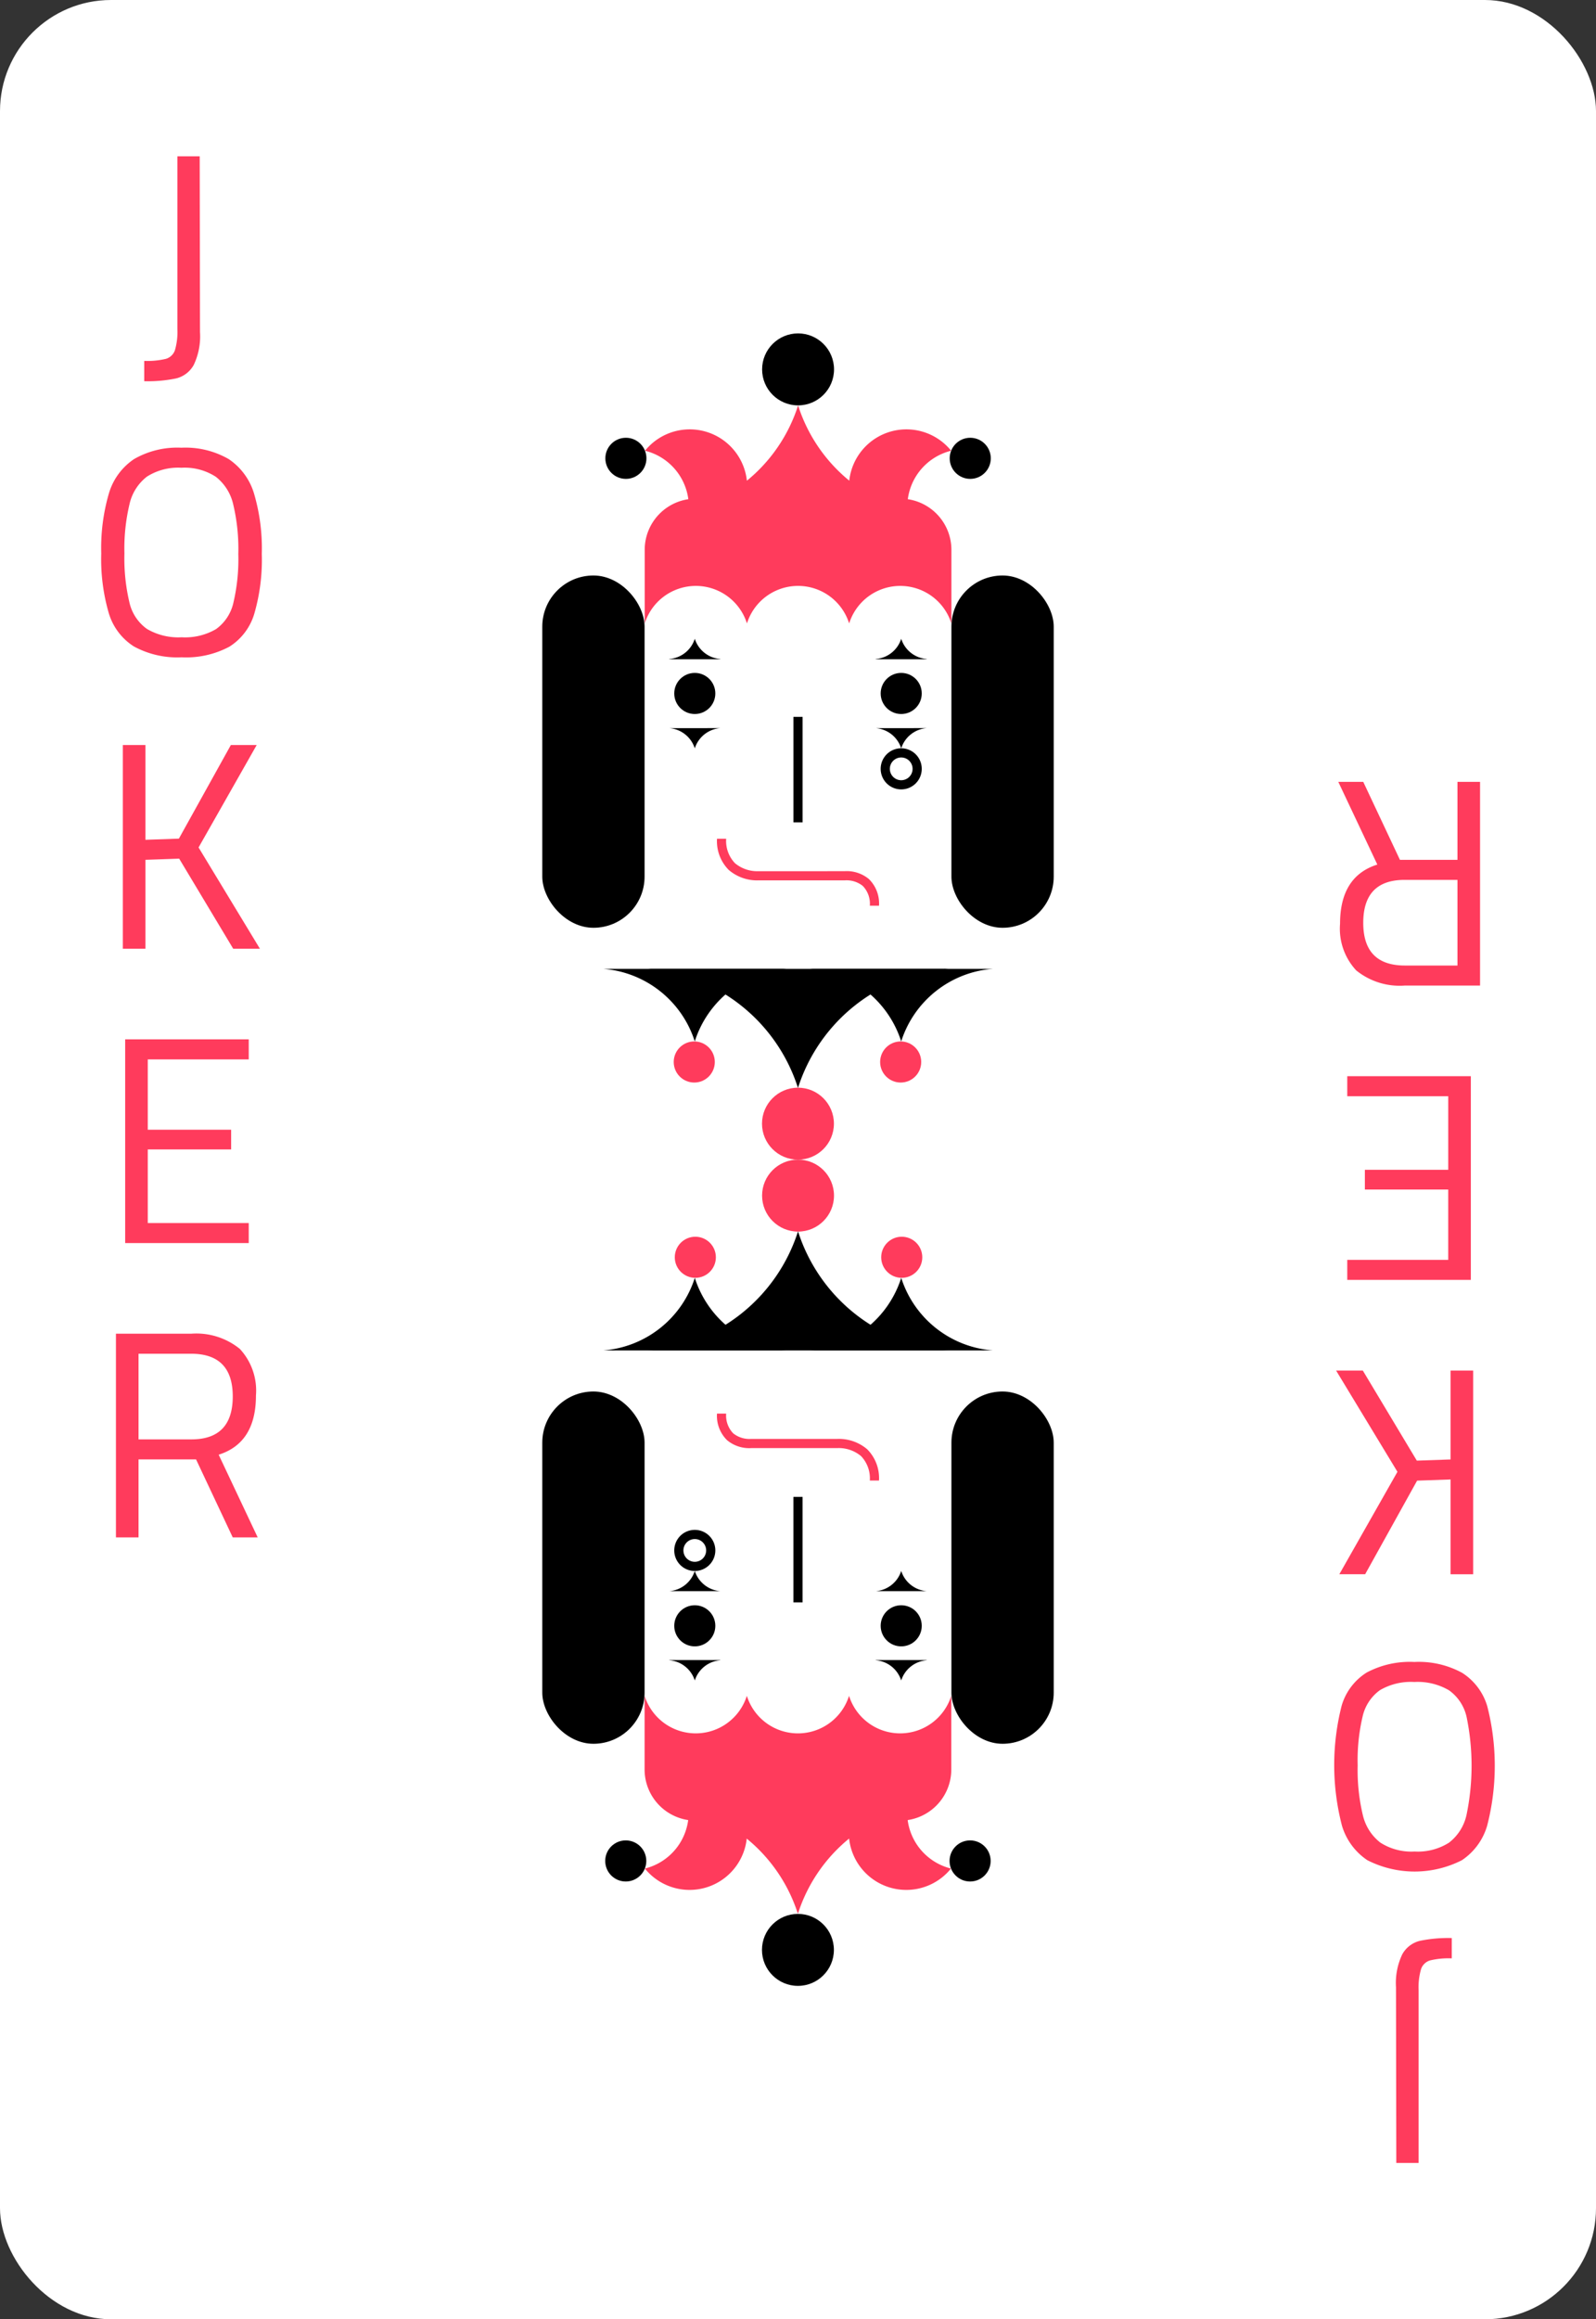 <svg xmlns="http://www.w3.org/2000/svg" viewBox="0 0 115 167"><rect x="0" y="0" width="115" height="167" fill="#333333" stroke="none"/><defs><style>.cls-1{fill:#fff;}.cls-2{fill:#ff3b5c;}</style></defs><title>card-joker-2</title><g id="artwork"><rect class="cls-1" width="115" height="167" rx="8"/><path class="cls-2" d="M10.393,25.986a5.772,5.772,0,0,0,1.565-.148.985.985,0,0,0,.645-.615,4.716,4.716,0,0,0,.179-1.547V11.255h1.607l.022,12.654a4.797,4.797,0,0,1-.454,2.374,1.993,1.993,0,0,1-1.259.964,10.044,10.044,0,0,1-2.306.202Z"/><path class="cls-2" d="M9.643,46.545A4.291,4.291,0,0,1,7.835,44.139a13.93,13.93,0,0,1-.54-4.292,14.035,14.035,0,0,1,.55-4.313A4.503,4.503,0,0,1,9.664,33.054a6.228,6.228,0,0,1,3.405-.816,6.234,6.234,0,0,1,3.405.816,4.555,4.555,0,0,1,1.829,2.48,13.974,13.974,0,0,1,.56,4.355,13.916,13.916,0,0,1-.54,4.303,4.213,4.213,0,0,1-1.797,2.374,6.612,6.612,0,0,1-3.438.763A6.523,6.523,0,0,1,9.643,46.545Zm5.932-1.251a3.201,3.201,0,0,0,1.238-1.876,13.68,13.68,0,0,0,.359-3.529,13.9,13.9,0,0,0-.37-3.581A3.506,3.506,0,0,0,15.544,34.326a4.143,4.143,0,0,0-2.475-.646,4.2,4.2,0,0,0-2.475.635,3.451,3.451,0,0,0-1.259,1.972,13.797,13.797,0,0,0-.37,3.561,13.764,13.764,0,0,0,.36,3.529,3.21,3.21,0,0,0,1.259,1.907,4.459,4.459,0,0,0,2.506.604A4.409,4.409,0,0,0,15.575,45.294Z"/><path class="cls-2" d="M12.911,61.827l-2.432.084v6.401H8.851V53.645h1.628V60.47l2.411-.084,3.744-6.74h1.862l-4.188,7.376,4.42,7.291H16.803Z"/><path class="cls-2" d="M10.648,76.282v5.065h6.007v1.42H10.648v5.299H17.923v1.441H9.02V74.84H17.923v1.442Z"/><path class="cls-2" d="M8.354,96.034H13.768a4.971,4.971,0,0,1,3.511,1.092,4.407,4.407,0,0,1,1.163,3.36q0,3.413-2.686,4.26l2.813,5.956H16.771l-2.644-5.617H9.982v5.617H8.354Zm5.435,7.609q2.982,0,2.982-3.094,0-3.073-3.003-3.073H9.982v6.167Z"/><path class="cls-2" d="M104.607,141.013a5.772,5.772,0,0,0-1.565.148.985.985,0,0,0-.645.615,4.714,4.714,0,0,0-.179,1.547v12.421h-1.607l-.022-12.654a4.797,4.797,0,0,1,.454-2.374,1.993,1.993,0,0,1,1.259-.964,10.045,10.045,0,0,1,2.306-.202Z"/><path class="cls-2" d="M105.357,120.454a4.291,4.291,0,0,1,1.809,2.406,17.261,17.261,0,0,1-.01,8.605,4.503,4.503,0,0,1-1.819,2.48,7.517,7.517,0,0,1-6.811,0,4.555,4.555,0,0,1-1.829-2.48,17.314,17.314,0,0,1-.021-8.658,4.213,4.213,0,0,1,1.797-2.374,6.612,6.612,0,0,1,3.438-.763A6.523,6.523,0,0,1,105.357,120.454ZM99.425,121.705a3.201,3.201,0,0,0-1.238,1.876,13.68,13.68,0,0,0-.359,3.529,13.9,13.9,0,0,0,.37,3.581,3.506,3.506,0,0,0,1.257,1.982,4.143,4.143,0,0,0,2.475.646,4.2,4.2,0,0,0,2.475-.635,3.451,3.451,0,0,0,1.259-1.972,17.382,17.382,0,0,0,.01-7.09,3.21,3.21,0,0,0-1.259-1.907,4.459,4.459,0,0,0-2.506-.604A4.409,4.409,0,0,0,99.425,121.705Z"/><path class="cls-2" d="M102.089,105.173l2.432-.084V98.688h1.628v14.667h-1.628v-6.825l-2.411.084-3.744,6.74H96.505l4.188-7.376-4.42-7.291h1.925Z"/><path class="cls-2" d="M104.352,90.718V85.652H98.346V84.233h6.007V78.934H97.077V77.493h8.904V92.159H97.077V90.718Z"/><path class="cls-2" d="M106.646,70.965H101.232a4.971,4.971,0,0,1-3.511-1.092,4.407,4.407,0,0,1-1.163-3.36q0-3.413,2.686-4.26l-2.813-5.956H98.229l2.644,5.617h4.145v-5.617h1.628Zm-5.435-7.609q-2.982,0-2.982,3.094,0,3.073,3.003,3.073h3.786V63.356Z"/><path class="cls-2" d="M49.633,37.881V36.479A4.152,4.152,0,0,0,46.476,32.455a4.143,4.143,0,0,1,7.365,2.621v2.806Z"/><path class="cls-2" d="M65.377,37.881V36.479a4.152,4.152,0,0,1,3.157-4.024,4.143,4.143,0,0,0-7.365,2.621v2.806Z"/><circle cx="69.911" cy="33.002" r="1.48"/><circle cx="45.099" cy="33.002" r="1.48"/><path class="cls-2" d="M64.869,35.905h0a3.686,3.686,0,0,1,3.685,3.686v5.306a3.861,3.861,0,0,0-7.364-.018v.018l-.004-.009-.004.009v-.018a3.859,3.859,0,0,0-7.356,0v.018l-.004-.009-.004.009v-.018a3.861,3.861,0,0,0-7.364.018v-5.306a3.686,3.686,0,0,1,3.686-3.686H64.869Z"/><path class="cls-2" d="M47.445,37.167A11.505,11.505,0,0,0,57.505,29.199v-.003l.003-.003v.005a11.505,11.505,0,0,0,10.058,7.967Z"/><circle cx="57.505" cy="26.598" r="2.591"/><rect x="57.17" y="51.619" width="0.661" height="7.596"/><rect x="39.074" y="41.439" width="7.371" height="25.366" rx="3.685"/><rect x="68.555" y="41.439" width="7.371" height="25.366" rx="3.685"/><path d="M63.1,52.43a2.101,2.101,0,0,1,1.837,1.455v0l0.0 0v-.001a2.1,2.1,0,0,1,1.836-1.455Z"/><path d="M64.937,47.468H63.1v-.016a2.101,2.101,0,0,0,1.837-1.455V45.996l0-0v.001a2.1,2.1,0,0,0,1.836,1.455v.016Z"/><circle cx="64.937" cy="49.933" r="1.48"/><path d="M64.937,54.542a.819.819,0,1,1-.819.819.82.82,0,0,1,.819-.819m0-.661a1.48,1.48,0,1,0,1.48,1.48,1.48,1.48,0,0,0-1.48-1.48Z"/><circle cx="50.063" cy="49.933" r="1.48"/><path d="M48.226,52.43a2.101,2.101,0,0,1,1.837,1.455v0l0.0 0v-.001a2.1,2.1,0,0,1,1.836-1.455Z"/><path d="M50.064,47.468H48.226v-.016a2.101,2.101,0,0,0,1.837-1.455V45.996l0-0v.001a2.1,2.1,0,0,0,1.836,1.455v.016Z"/><circle class="cls-2" cx="50.025" cy="76.469" r="1.48"/><circle class="cls-2" cx="64.898" cy="76.469" r="1.48"/><circle class="cls-2" cx="57.497" cy="80.91" r="2.591"/><path d="M56.654,69.762a7.537,7.537,0,0,0-6.591,5.22v.002l-.002.002v-.003a7.537,7.537,0,0,0-6.589-5.22Z"/><path d="M71.528,69.762a7.537,7.537,0,0,0-6.591,5.22v.002l-.002.002v-.003a7.537,7.537,0,0,0-6.589-5.22Z"/><path d="M68.321,69.762A12.374,12.374,0,0,0,57.5,78.332v.003l-.003.003v-.006a12.374,12.374,0,0,0-10.818-8.569Z"/><path class="cls-2" d="M63.337,65.215h-.661a1.837,1.837,0,0,0-.51-1.425,1.872,1.872,0,0,0-1.281-.4L54.659,63.391a3.139,3.139,0,0,1-2.149-.75,2.938,2.938,0,0,1-.846-2.246h.661a2.311,2.311,0,0,0,.633,1.759,2.499,2.499,0,0,0,1.681.577l6.214-.001a2.493,2.493,0,0,1,1.758.569A2.46,2.46,0,0,1,63.337,65.215Z"/><path class="cls-2" d="M65.367,129.119V130.521a4.152,4.152,0,0,0,3.157,4.024,4.143,4.143,0,0,1-7.365-2.621v-2.806Z"/><path class="cls-2" d="M49.623,129.119V130.521a4.152,4.152,0,0,1-3.157,4.024,4.143,4.143,0,0,0,7.365-2.621v-2.806Z"/><circle cx="45.089" cy="133.998" r="1.48"/><circle cx="69.901" cy="133.998" r="1.48"/><path class="cls-2" d="M50.131,131.095h-0a3.686,3.686,0,0,1-3.685-3.686v-5.306a3.861,3.861,0,0,0,7.364.018v-.018l.004.009.004-.009v.018a3.859,3.859,0,0,0,7.356,0v-.018l.004.009.004-.009v.018a3.861,3.861,0,0,0,7.364-.018v5.306a3.686,3.686,0,0,1-3.686,3.686H50.131Z"/><path class="cls-2" d="M67.555,129.833a11.505,11.505,0,0,0-10.061,7.967v.003l-.003.003v-.005a11.505,11.505,0,0,0-10.058-7.967Z"/><circle cx="57.495" cy="140.402" r="2.591"/><rect x="57.169" y="107.785" width="0.661" height="7.596"/><rect x="68.555" y="100.195" width="7.371" height="25.366" rx="3.685"/><rect x="39.074" y="100.195" width="7.371" height="25.366" rx="3.685"/><path d="M51.9,114.57a2.101,2.101,0,0,1-1.837-1.455v-0l-0-0v.001a2.1,2.1,0,0,1-1.836,1.455Z"/><path d="M50.063,119.532h1.837v.016a2.101,2.101,0,0,0-1.837,1.455v0l-0.0 0v-.001a2.1,2.1,0,0,0-1.836-1.455v-.016Z"/><circle cx="50.063" cy="117.067" r="1.48"/><path d="M50.063,112.458a.819.819,0,1,1,.819-.819.82.82,0,0,1-.819.819m0,.661a1.48,1.48,0,1,0-1.48-1.48,1.48,1.48,0,0,0,1.48,1.48Z"/><circle cx="64.937" cy="117.067" r="1.48"/><path d="M66.774,114.57a2.101,2.101,0,0,1-1.837-1.455v-0l-0-0v.001a2.1,2.1,0,0,1-1.836,1.455Z"/><path d="M64.936,119.532h1.837v.016a2.101,2.101,0,0,0-1.837,1.455v0l-0.0 0v-.001a2.1,2.1,0,0,0-1.836-1.455v-.016Z"/><circle class="cls-2" cx="64.975" cy="90.531" r="1.48"/><circle class="cls-2" cx="50.102" cy="90.531" r="1.48"/><circle class="cls-2" cx="57.503" cy="86.09" r="2.591"/><path d="M58.346,97.238a7.537,7.537,0,0,0,6.591-5.22v-.002l.002-.002v.003a7.537,7.537,0,0,0,6.589,5.22Z"/><path d="M43.472,97.238a7.537,7.537,0,0,0,6.591-5.22v-.002l.002-.002v.003a7.537,7.537,0,0,0,6.589,5.22Z"/><path d="M46.679,97.238A12.374,12.374,0,0,0,57.5,88.668v-.003l.003-.003v.006a12.374,12.374,0,0,0,10.818,8.569Z"/><path class="cls-2" d="M51.663,101.785h.661a1.837,1.837,0,0,0,.51,1.425,1.872,1.872,0,0,0,1.281.4L60.341,103.609a3.139,3.139,0,0,1,2.149.75,2.938,2.938,0,0,1,.846,2.246h-.661a2.311,2.311,0,0,0-.633-1.759,2.499,2.499,0,0,0-1.681-.577l-6.214.001a2.493,2.493,0,0,1-1.758-.569A2.46,2.46,0,0,1,51.663,101.785Z"/></g></svg>
